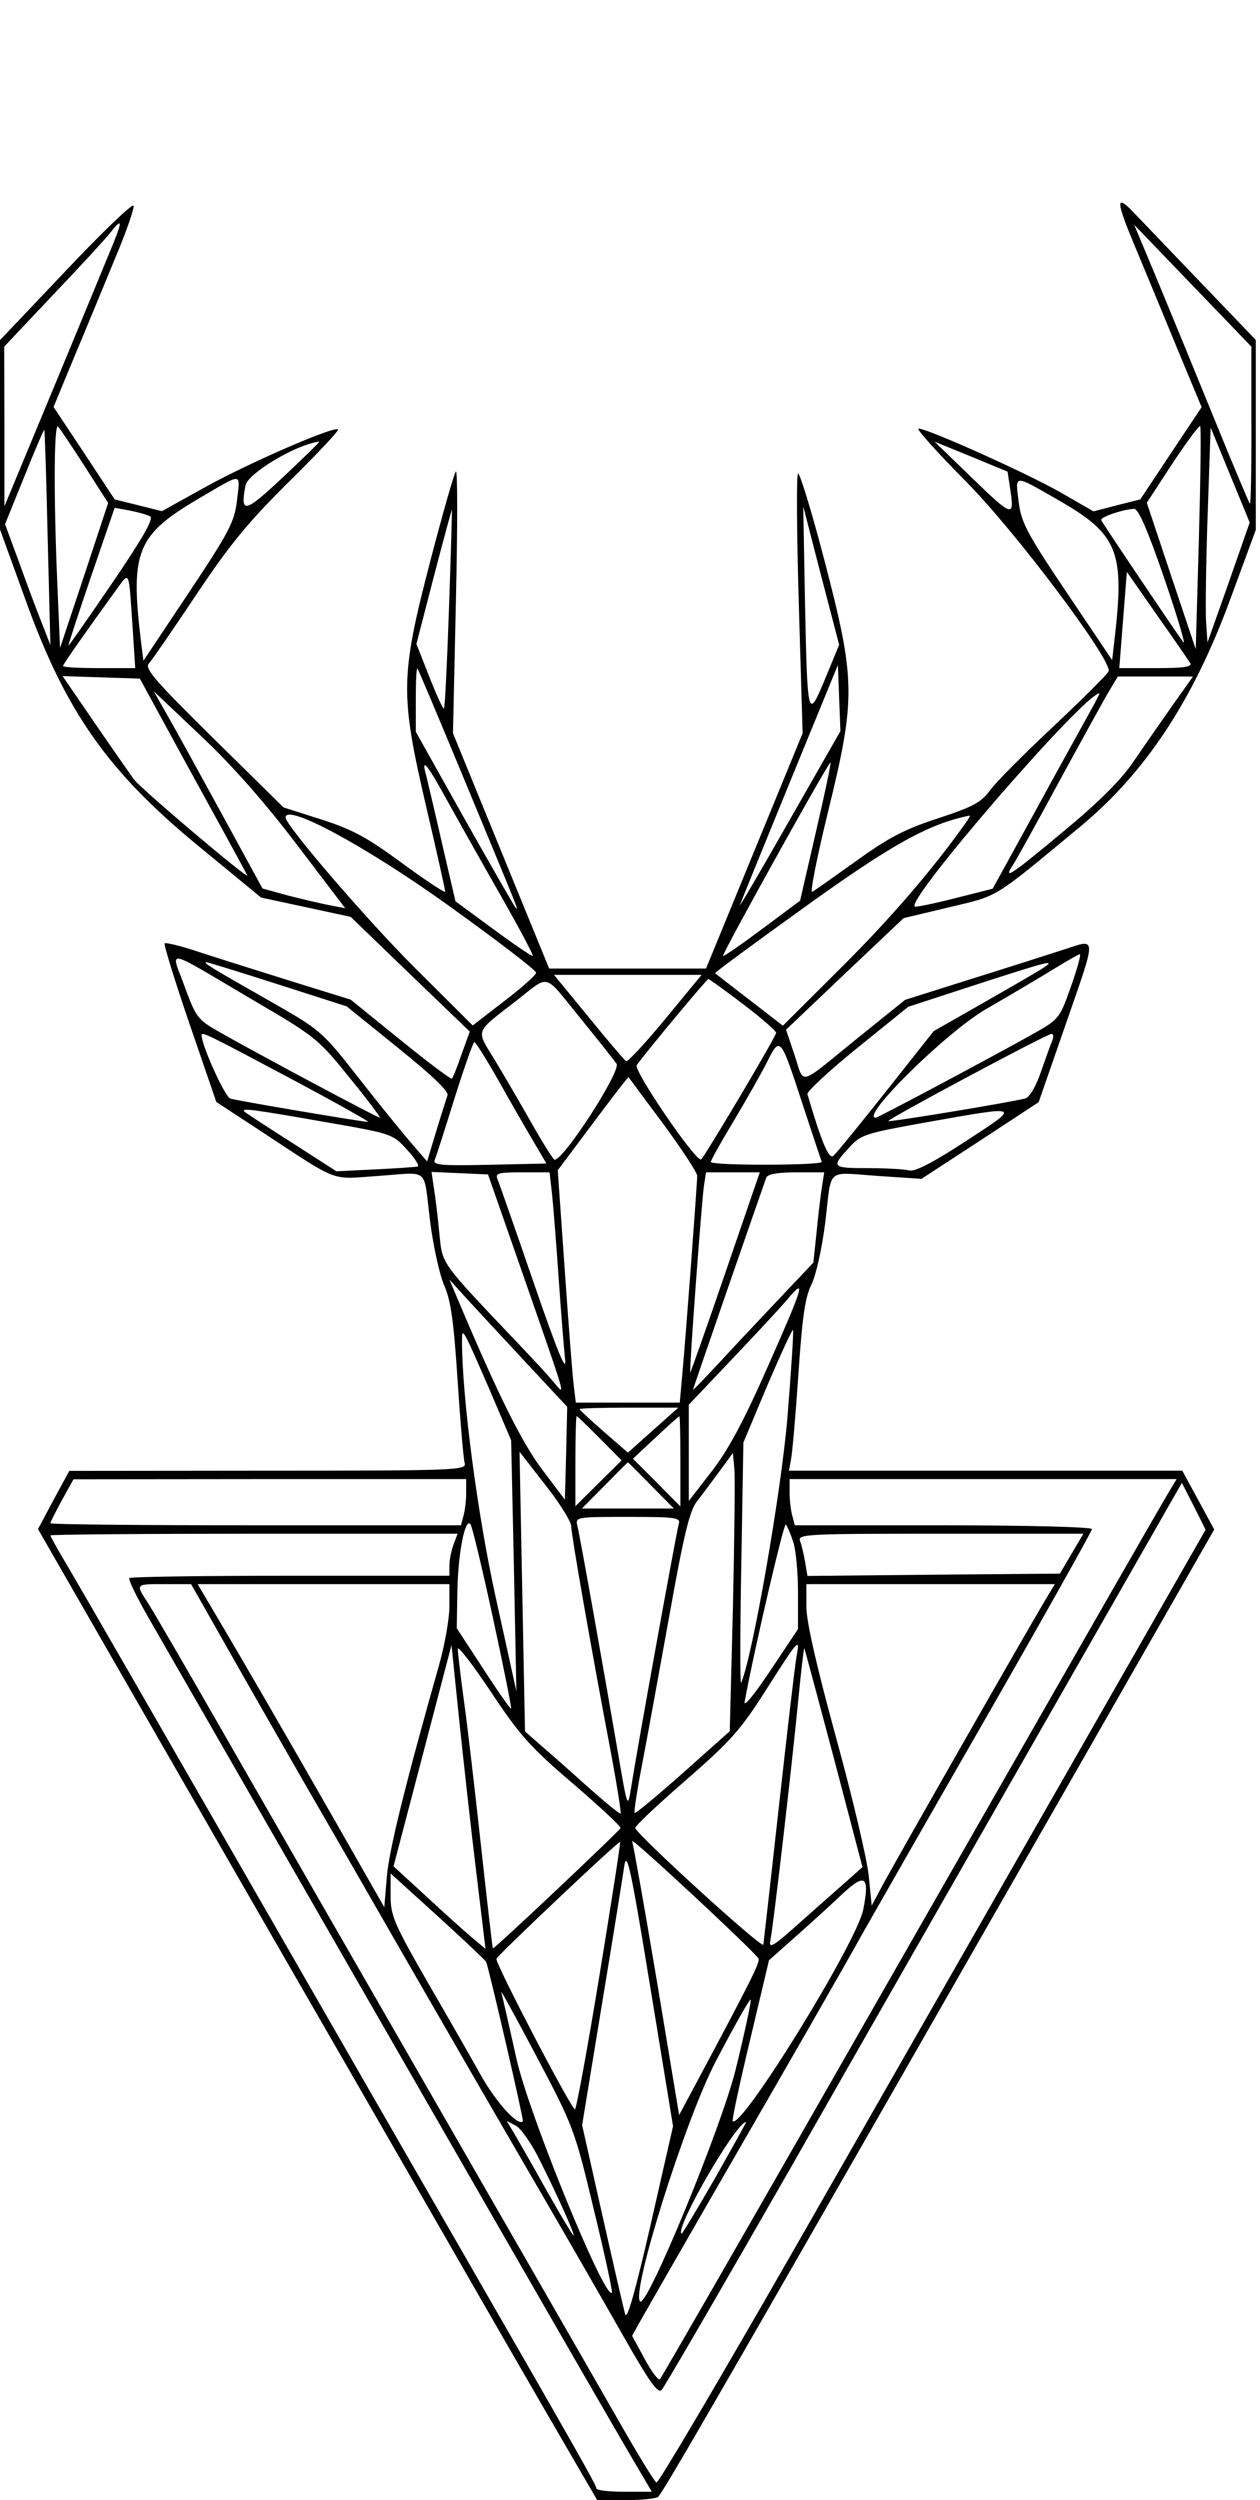 <?xml version="1.0" standalone="no"?>
<!DOCTYPE svg PUBLIC "-//W3C//DTD SVG 20010904//EN"
 "http://www.w3.org/TR/2001/REC-SVG-20010904/DTD/svg10.dtd">
<svg version="1.0" xmlns="http://www.w3.org/2000/svg"
 width="300pt" height="595pt" viewBox="0 0 300 595"
 preserveAspectRatio="xMidYMid meet">
<g transform="translate(0,595) scale(0.05,-0.05)"
fill="#000000" stroke="none">
<path d="M314 10612 l-314 -331 0 -450 0 -451 124 -342 c189 -524 389 -809
814 -1159 l305 -251 214 -46 213 -46 283 -273 284 -273 -39 -108 c-21 -60 -41
-112 -46 -116 -4 -5 -114 78 -245 184 l-237 192 -290 90 c-159 50 -357 112
-439 139 -81 27 -152 44 -157 39 -5 -5 48 -177 118 -382 l128 -373 191 -125
c405 -266 345 -243 581 -227 248 17 213 47 246 -215 15 -120 46 -258 68 -308
31 -70 45 -172 63 -450 13 -198 28 -376 34 -395 9 -33 -45 -35 -937 -35 l-946
-1 -75 -138 -74 -139 262 -456 c144 -251 485 -843 757 -1316 273 -473 682
-1184 910 -1580 227 -396 486 -844 574 -995 l160 -275 133 0 c73 0 143 7 156
15 21 14 343 573 2000 3470 l649 1135 -76 140 -76 140 -937 0 -936 0 10 55 c6
30 22 213 35 405 18 270 32 367 62 426 22 45 50 170 66 297 32 265 -1 237 249
220 l209 -14 279 182 279 183 130 374 c148 426 148 404 -8 353 -65 -21 -262
-84 -438 -139 l-320 -101 -236 -190 c-279 -226 -242 -217 -291 -71 l-40 119
280 266 280 265 218 52 c238 57 201 34 620 381 311 256 540 602 716 1081 l123
334 0 452 0 452 -263 274 c-145 151 -288 301 -319 333 -87 91 -85 56 10 -170
48 -115 138 -332 200 -483 l114 -274 -146 -219 -146 -220 -111 -28 -112 -29
-158 91 c-160 91 -631 303 -675 303 -13 0 90 -115 229 -255 228 -230 678 -827
677 -898 0 -10 -116 -125 -256 -257 -141 -132 -280 -271 -308 -310 -43 -59
-82 -80 -249 -135 -158 -51 -236 -92 -387 -201 -105 -75 -200 -142 -212 -149
-12 -7 22 164 75 381 133 543 132 625 -18 1200 -61 234 -118 418 -125 410 -8
-9 -6 -290 4 -626 l18 -610 -230 -560 -230 -560 -373 0 -374 0 -229 560 -229
560 14 630 c8 346 8 624 0 616 -8 -7 -63 -200 -123 -430 -142 -548 -143 -630
-18 -1168 50 -213 90 -394 90 -402 0 -8 -91 52 -203 134 -167 123 -236 161
-385 209 l-182 58 -334 329 c-279 275 -329 333 -307 356 14 15 116 163 226
328 161 241 249 347 443 539 133 131 237 242 232 247 -17 18 -424 -159 -630
-273 l-209 -116 -112 28 -113 28 -145 220 -146 220 101 244 c56 133 143 344
194 468 52 123 90 234 86 246 -4 13 -149 -126 -322 -309z m227 133 c-21 -52
-147 -356 -279 -675 l-241 -580 0 380 -1 380 233 247 c129 135 251 268 272
295 55 70 59 60 16 -47z m5418 -873 c1 -208 -3 -375 -7 -370 -4 4 -78 179
-163 388 -85 209 -207 506 -271 660 l-117 280 279 -290 279 -290 0 -378z
m-5554 -194 l110 -172 -114 -345 -115 -345 -13 305 c-18 423 -16 771 4 748 9
-10 67 -96 128 -191z m5304 -342 l-15 -526 -117 349 -116 348 122 187 c68 102
127 182 132 178 5 -5 2 -246 -6 -536z m-5482 4 l13 -510 -39 100 c-22 55 -71
184 -108 288 l-69 187 92 227 c50 125 93 225 95 222 2 -2 10 -233 16 -514z
m5624 -213 l-101 -285 -7 104 c-3 57 0 287 8 512 l14 407 93 -226 93 -226
-100 -286z m-4501 504 c-185 -174 -207 -179 -181 -42 10 58 244 197 351 209 6
1 -71 -74 -170 -167z m3461 -62 c20 -133 11 -131 -181 55 l-180 174 174 -71
174 -72 13 -86z m-3683 -55 c-12 -99 -38 -148 -229 -435 l-216 -324 -11 87
c-53 436 -22 512 283 690 205 120 189 121 173 -18z m3899 13 c298 -169 330
-246 280 -673 l-11 -96 -216 321 c-189 281 -217 334 -229 431 -17 133 -25 132
176 17z m-4312 -85 c18 -10 -35 -103 -180 -316 -113 -166 -207 -300 -209 -299
-2 2 47 151 108 330 l112 326 72 -13 c40 -8 83 -20 97 -28z m1423 -439 c-9
-257 -19 -471 -24 -475 -4 -5 -35 63 -69 149 l-62 158 83 321 c46 177 85 319
86 318 1 -2 -5 -214 -14 -471z m1792 -332 c-84 -202 -85 -197 -97 379 l-8 440
85 -330 86 -329 -66 -160z m1615 474 c63 -184 103 -320 90 -302 -38 51 -384
565 -391 581 -7 14 100 51 156 54 21 1 63 -95 145 -333z m122 -400 c12 -19
-26 -25 -161 -25 l-176 0 18 229 18 229 143 -205 c79 -112 150 -215 158 -228z
m-5037 190 l14 -215 -172 0 c-95 0 -172 4 -172 10 0 8 111 166 256 366 61 84
57 93 74 -161z m3129 -940 c-133 -234 -239 -415 -236 -403 4 11 111 274 237
582 l230 561 6 -158 6 -157 -243 -425z m-1540 175 c267 -644 250 -602 236
-590 -6 6 -115 196 -243 423 l-232 414 0 155 c0 85 3 151 8 146 4 -4 108 -251
231 -548z m-1444 300 c60 -110 173 -317 252 -460 79 -143 146 -267 150 -276
11 -26 -503 409 -538 455 -17 23 -101 143 -186 267 l-155 226 184 -6 184 -6
109 -200z m4803 65 c-56 -80 -139 -199 -184 -265 -53 -79 -163 -189 -321 -320
-258 -215 -299 -243 -250 -168 17 26 119 210 226 408 108 198 213 389 235 425
l39 65 179 0 179 0 -103 -145z m-4166 -653 l232 -305 -77 15 c-42 8 -131 29
-197 46 l-120 33 -196 359 c-108 197 -224 409 -259 469 l-63 111 224 -212
c148 -139 303 -315 456 -516z m3769 613 c-32 -58 -148 -267 -256 -465 l-198
-360 -178 -45 c-98 -25 -185 -43 -192 -40 -54 20 801 1008 878 1015 3 0 -21
-47 -54 -105z m-1296 -556 l-75 -326 -180 -134 c-99 -74 -183 -132 -187 -129
-7 7 504 927 512 921 3 -3 -28 -152 -70 -332z m-1764 166 c47 -85 161 -288
254 -451 93 -163 166 -300 162 -304 -4 -3 -88 54 -187 127 l-181 133 -65 280
c-35 154 -70 300 -76 325 -23 82 7 47 93 -110z m5 -508 c236 -169 428 -316
427 -327 -1 -11 -69 -72 -152 -135 l-150 -116 -277 276 c-224 223 -614 676
-614 714 0 69 377 -134 766 -412z m2471 384 c-156 -220 -361 -458 -592 -687
l-277 -276 -159 123 c-88 67 -161 125 -164 127 -2 3 192 146 433 319 412 296
586 392 779 431 5 1 -4 -15 -20 -37z m-3387 -844 c291 -170 306 -182 455 -367
85 -104 149 -190 144 -190 -12 0 -604 316 -766 409 -102 58 -110 69 -164 216
-66 182 -108 191 331 -68z m3890 68 c-54 -153 -56 -156 -182 -227 -189 -106
-737 -398 -748 -398 -77 0 336 407 524 516 119 69 266 156 326 193 61 37 115
69 122 69 7 1 -12 -68 -42 -153z m-3777 10 l328 -105 245 -198 c159 -128 242
-207 235 -225 -5 -16 -30 -93 -54 -172 l-43 -143 -77 89 c-42 49 -156 189
-252 312 -173 220 -177 224 -425 365 -276 157 -316 181 -297 182 7 0 160 -47
340 -105z m3646 79 c-21 -15 -148 -88 -281 -164 l-242 -138 -227 -287 c-125
-158 -238 -296 -251 -307 -21 -17 -57 68 -123 294 -4 12 103 111 236 219 l244
197 322 105 c346 112 384 122 322 81z m-1801 -244 c-95 -115 -179 -206 -187
-201 -7 5 -88 99 -178 210 l-165 201 351 0 352 0 -173 -210z m-407 7 c82 -101
161 -200 175 -220 23 -33 -250 -457 -295 -457 -6 0 -56 79 -110 175 -55 96
-134 233 -177 303 -88 145 -96 123 106 280 161 125 126 134 301 -81z m781 61
c88 -67 157 -128 154 -135 -25 -59 -349 -602 -358 -602 -32 -2 -323 426 -306
449 55 76 334 410 341 410 5 0 81 -55 169 -122z m-2150 -356 c208 -111 370
-202 361 -202 -27 0 -619 100 -656 111 -26 8 -137 253 -137 302 0 18 32 2 432
-211z m3618 183 c-8 -19 -32 -86 -54 -149 -22 -65 -53 -118 -73 -124 -60 -17
-647 -114 -653 -108 -8 7 753 414 777 415 10 1 11 -15 3 -34z m-2635 -190 c57
-102 132 -232 166 -289 l61 -104 -271 -6 c-229 -5 -270 -2 -261 23 7 15 49
148 95 295 46 146 88 266 94 266 6 0 58 -83 116 -185z m1445 -105 c47 -143 89
-269 93 -280 6 -17 -511 -19 -528 -1 -3 3 44 88 105 189 61 102 134 230 162
286 63 125 64 124 168 -194z m-662 -99 c89 -121 162 -232 162 -248 0 -36 -56
-789 -72 -956 l-11 -123 -247 0 -248 0 -10 83 c-6 46 -25 295 -43 553 l-33
470 167 223 c92 123 168 222 170 220 1 -2 76 -102 165 -222z m-1619 10 c328
-57 330 -57 399 -133 38 -41 61 -78 51 -80 -11 -3 -102 -9 -203 -14 l-184 -9
-213 137 c-118 75 -219 141 -225 147 -18 18 34 12 375 -48z m3061 -92 c-156
-102 -243 -147 -270 -140 -22 6 -110 11 -195 11 -174 0 -178 4 -93 96 57 64
74 69 374 123 452 80 448 82 184 -90z m-2098 -669 c197 -566 193 -549 136
-480 -23 28 -93 104 -156 170 -393 414 -374 388 -390 541 -7 76 -19 173 -26
215 l-11 76 135 -6 134 -6 178 -510z m127 415 c6 -58 20 -235 31 -395 11 -159
25 -335 31 -390 8 -71 -35 32 -148 360 -87 253 -165 476 -173 495 -13 31 0 35
116 35 l131 0 12 -105z m825 -373 c-90 -263 -166 -477 -167 -475 -6 5 54 812
65 888 l10 65 128 0 128 0 -164 -478z m459 403 c-6 -41 -18 -138 -25 -215
l-15 -140 -161 -170 c-89 -94 -218 -231 -287 -306 -69 -74 -125 -132 -125
-129 0 6 320 929 349 1010 7 17 55 25 143 25 l133 0 -12 -75z m-1407 -832
l195 -209 -5 -221 -6 -221 -108 143 c-97 128 -213 362 -404 815 l-38 90 85
-94 c47 -51 173 -187 281 -303z m1154 -9 c-117 -266 -190 -402 -270 -506
l-110 -142 0 229 0 229 207 218 c114 120 233 248 263 284 89 106 79 70 -90
-312z m90 -247 c-29 -354 -168 -1150 -221 -1267 -5 -11 -5 242 1 562 l10 582
114 272 c64 149 119 268 122 264 4 -4 -8 -190 -26 -413z m-1424 141 l108 -253
13 -597 12 -598 -98 445 c-88 399 -161 957 -161 1224 0 67 4 59 126 -221z
m784 -205 l-120 -107 -115 100 c-63 55 -115 103 -115 107 0 4 106 7 235 7
l235 0 -120 -107z m-254 -39 l104 -105 -110 -109 -110 -109 0 215 c0 118 3
214 6 214 3 0 52 -48 110 -106z m384 -109 l0 -215 -113 114 -113 113 108 101
c59 55 110 101 113 101 3 1 5 -96 5 -214z m-520 -309 c0 -39 95 -583 192
-1093 27 -147 47 -271 43 -275 -4 -3 -74 54 -157 128 -82 74 -183 163 -224
198 l-74 65 -13 665 -13 666 123 -158 c68 -86 123 -175 123 -196z m770 -391
l-15 -585 -222 -198 c-123 -109 -226 -195 -231 -191 -4 4 12 109 36 233 24
124 82 444 130 709 68 381 96 496 130 540 25 32 73 96 108 144 l64 87 7 -77
c4 -42 0 -340 -7 -662z m-390 585 l109 -110 -219 0 -219 0 109 110 c60 61 109
110 110 110 1 0 50 -49 110 -110z m-880 -35 c0 -36 -6 -85 -13 -110 l-12 -45
-977 0 c-538 0 -978 4 -978 10 0 5 25 55 55 110 l55 99 935 1 935 0 0 -65z
m3344 0 c-44 -73 -353 -612 -1573 -2745 -459 -803 -841 -1466 -848 -1474 -8
-8 -40 35 -73 96 l-60 110 41 74 c23 41 166 290 318 554 421 729 648 1124 740
1290 47 83 311 545 588 1027 277 483 503 886 503 895 0 10 -311 18 -708 18
l-707 0 -12 45 c-7 25 -13 74 -13 110 l0 65 922 0 921 0 -39 -65z m-472 -1311
c-357 -624 -942 -1645 -1299 -2270 -358 -625 -657 -1133 -667 -1130 -9 3 -93
141 -187 306 -159 278 -523 910 -1265 2200 -165 286 -438 763 -609 1060 -170
297 -331 574 -357 615 -64 98 -66 95 77 95 l125 0 173 -305 c95 -168 256 -449
357 -625 102 -176 324 -561 493 -856 170 -295 435 -754 590 -1020 155 -266
354 -612 443 -769 127 -223 167 -280 185 -260 13 14 289 489 613 1055 323 567
875 1532 1226 2146 l638 1116 57 -111 56 -112 -649 -1135z m-1860 1161 c-10
-33 -194 -1046 -227 -1255 -16 -99 -17 -98 -61 160 -64 374 -181 1032 -194
1085 -11 45 -10 45 241 45 230 0 251 -3 241 -35z m-885 -444 c51 -235 90 -431
87 -434 -3 -3 -63 82 -132 189 l-127 194 3 180 c4 179 36 345 62 316 8 -9 56
-209 107 -445z m1430 361 c13 -37 23 -146 23 -242 l0 -174 -132 -198 c-76
-114 -128 -177 -122 -148 44 242 187 855 196 844 7 -8 23 -45 35 -82z m-1617
-13 c-11 -29 -20 -74 -20 -100 l0 -49 -757 0 c-416 0 -761 -5 -767 -11 -6 -6
34 -89 89 -185 102 -178 996 -1732 1411 -2454 572 -995 856 -1488 944 -1635
l44 -75 -132 0 c-73 0 -132 7 -132 16 0 15 -86 167 -689 1214 -152 264 -427
741 -610 1060 -840 1461 -1134 1971 -1214 2107 -48 80 -87 150 -87 155 0 4
436 8 970 8 l969 0 -19 -51z m2943 -44 l-56 -95 -601 -5 -601 -6 -11 66 c-6
36 -17 81 -24 100 -13 33 26 35 667 35 l682 0 -56 -95z m-2963 -251 c0 -58
-22 -182 -48 -275 -160 -564 -240 -886 -250 -1013 l-12 -144 -219 384 c-256
448 -463 805 -584 1009 l-86 145 599 0 600 0 0 -106z m2844 41 c-68 -111 -735
-1280 -785 -1375 l-48 -90 -14 140 c-7 77 -77 373 -155 657 -94 344 -142 554
-142 625 l0 108 592 0 591 0 -39 -65z m-2256 -884 c128 -110 230 -205 227
-212 -7 -16 -603 -578 -608 -573 -2 2 -27 220 -56 484 -29 264 -65 577 -82
696 -16 118 -29 229 -29 246 0 17 71 -75 158 -205 136 -205 188 -264 390 -436z
m1065 604 c-7 -36 -44 -353 -83 -705 -39 -352 -73 -652 -75 -666 -4 -22 -594
515 -610 555 -3 8 105 110 240 227 216 188 261 239 385 434 155 243 160 248
143 155z m-1526 -1018 l45 -373 -60 50 c-33 28 -132 116 -219 197 l-159 146
138 526 138 527 36 -350 c20 -192 56 -518 81 -723z m1704 534 l136 -518 -81
-72 c-45 -39 -146 -129 -225 -199 -117 -105 -141 -119 -133 -80 13 58 101 812
134 1153 13 135 26 243 28 240 2 -3 65 -238 141 -524z m-359 -953 c9 -16 -37
-107 -288 -577 l-90 -168 -106 638 c-59 350 -112 650 -118 666 -10 26 577
-520 602 -559z m-758 -84 c-57 -348 -110 -634 -116 -634 -17 0 -382 699 -374
717 9 20 583 563 589 556 3 -2 -42 -290 -99 -639z m244 -1184 c-73 -317 -112
-456 -121 -425 -7 25 -56 237 -109 473 l-96 427 94 573 c52 314 100 613 107
662 12 75 32 -17 123 -575 l109 -665 -107 -470z m-783 1252 c15 -38 180 -753
175 -759 -23 -24 -124 86 -197 214 -47 84 -164 289 -260 454 -157 274 -173
311 -173 407 l0 105 225 -204 c124 -113 227 -210 230 -217z m1796 250 c-30
-157 -581 -1049 -622 -1008 -4 5 33 179 83 387 l90 379 124 110 c68 60 169
152 224 204 110 103 132 87 101 -72z m-1283 -1430 c52 -213 90 -391 86 -395
-35 -34 -395 849 -454 1111 -35 158 -68 302 -73 320 -6 18 70 -121 169 -308
176 -333 181 -348 272 -728z m675 667 c-68 -275 -423 -1137 -455 -1103 -43 44
214 860 358 1138 90 172 166 307 169 298 3 -8 -29 -158 -72 -333z m-933 -430
c84 -167 170 -359 161 -359 -4 0 -59 92 -123 205 -63 113 -133 235 -155 273
l-40 67 44 -23 c24 -13 75 -86 113 -163z m834 -88 c-85 -147 -156 -266 -159
-263 -30 30 261 532 308 532 2 0 -65 -121 -149 -269z"/>
</g>
</svg>
